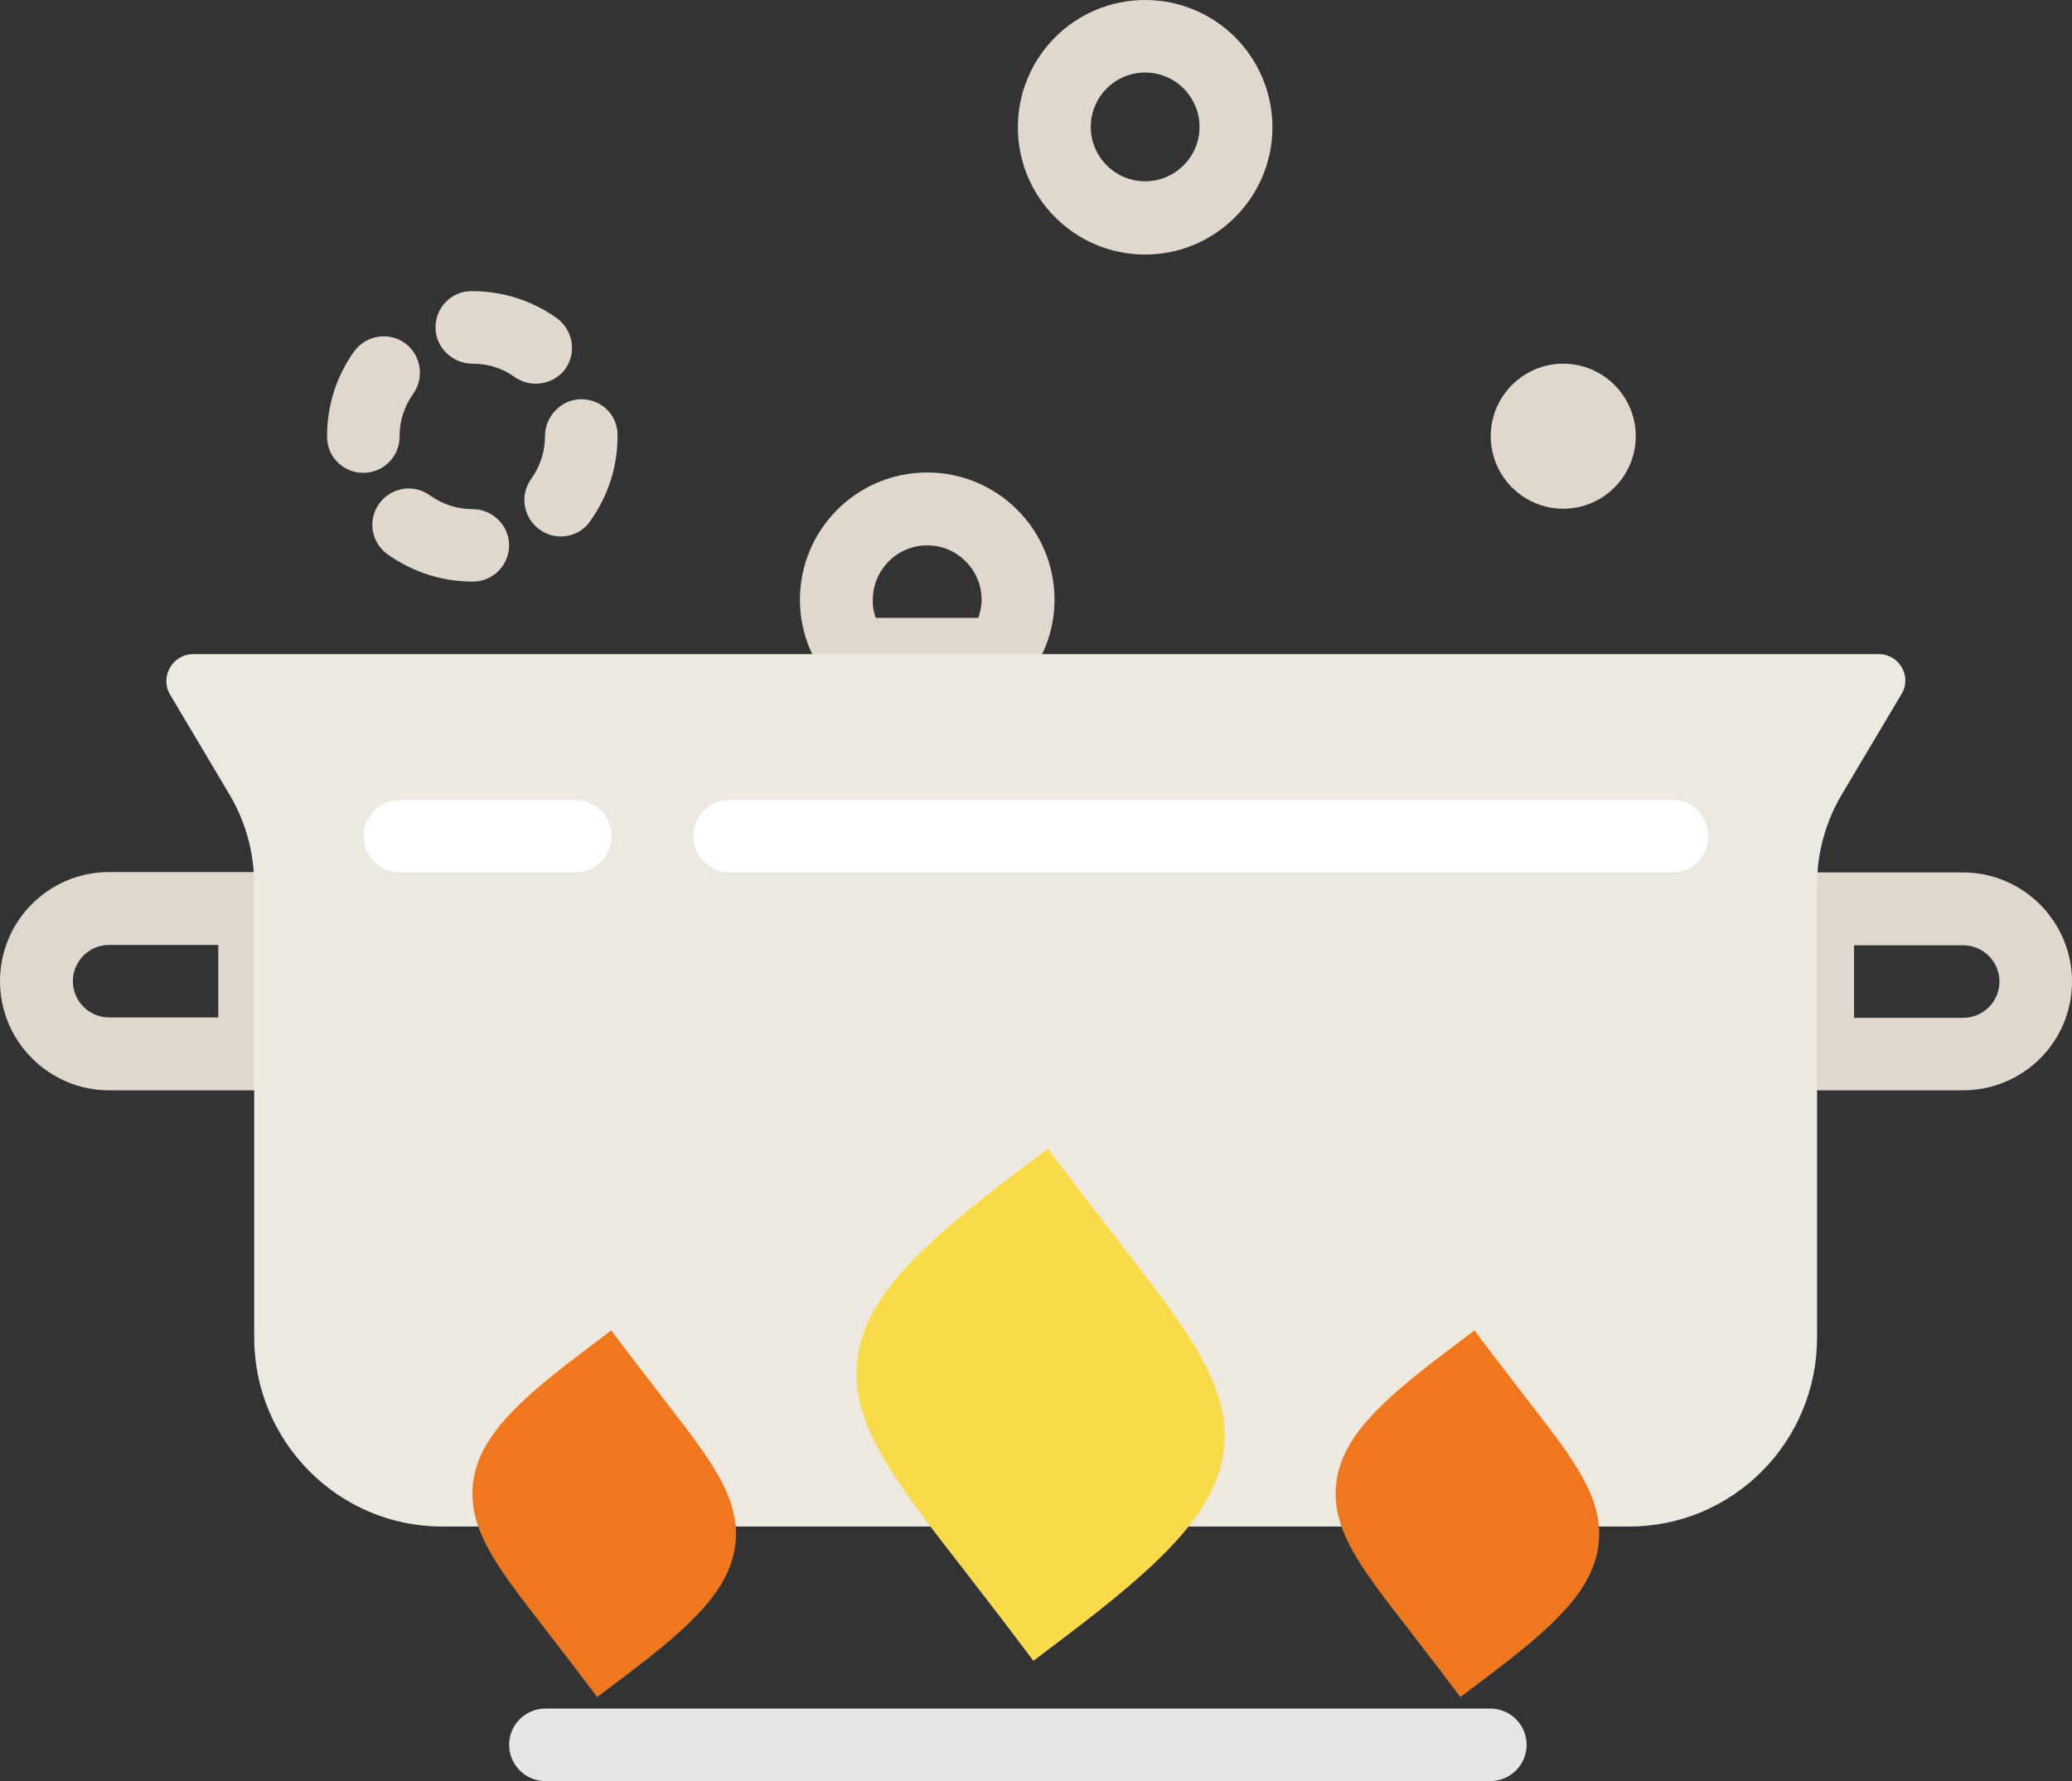 <?xml version="1.0" encoding="utf-8"?>
<!-- Generator: Adobe Illustrator 18.1.1, SVG Export Plug-In . SVG Version: 6.00 Build 0)  -->
<svg version="1.1" id="Capa_1" xmlns="http://www.w3.org/2000/svg" xmlns:xlink="http://www.w3.org/1999/xlink" x="0px" y="0px"
	 viewBox="200 39.3 560 481.4" enable-background="new 200 39.3 560 481.4" xml:space="preserve">
<rect x="200" y="39.3" width="560" height="481.4" fill="#333333" stroke="none"/>
<g>
	<path fill="#E0D7CD" d="M730.5,334h-49.1v-58.9h49.1c16.2,0,29.5,13.2,29.5,29.5S746.8,334,730.5,334z M701.1,314.4h29.5
		c5.4,0,9.8-4.4,9.8-9.8s-4.4-9.8-9.8-9.8h-29.5V314.4z"/>
	<path fill="#E0D7CD" d="M278.6,334h-49.1c-16.2,0-29.5-13.2-29.5-29.5s13.2-29.5,29.5-29.5h49.1V334z M229.5,294.7
		c-5.4,0-9.8,4.4-9.8,9.8s4.4,9.8,9.8,9.8h29.5v-19.6H229.5z"/>
	<path fill="#E0D7CD" d="M509.5,108.1c-19,0-34.4-15.4-34.4-34.4s15.4-34.4,34.4-34.4s34.4,15.4,34.4,34.4S528.4,108.1,509.5,108.1z
		 M509.5,58.9c-8.1,0-14.7,6.6-14.7,14.7s6.6,14.7,14.7,14.7s14.7-6.6,14.7-14.7S517.6,58.9,509.5,58.9z"/>
	<path fill="#E0D7CD" d="M622.5,176.8c-10.8,0-19.6-8.8-19.6-19.6s8.8-19.6,19.6-19.6s19.6,8.8,19.6,19.6
		C642.1,168,633.3,176.8,622.5,176.8z M622.5,157.2L622.5,157.2L622.5,157.2z"/>
	<path fill="#E0D7CD" d="M327.8,196.5L327.8,196.5c-8.4,0-16.3-2.6-23.1-7.4c-4.4-3.2-5.4-9.3-2.2-13.7c3.2-4.4,9.3-5.4,13.7-2.2
		c3.4,2.4,7.3,3.7,11.5,3.7c5.4,0,9.9,4.4,9.9,9.8C337.6,192.1,333.2,196.5,327.8,196.5z M351.6,184.3c-2,0-4-0.6-5.8-1.9
		c-4.4-3.2-5.4-9.3-2.2-13.7c2.4-3.4,3.7-7.4,3.7-11.5c0-5.4,4.4-10,9.8-10c5.4,0,9.8,4.2,9.8,9.6v0.4c0,8.4-2.6,16.3-7.5,23.1
		C357.6,182.9,354.6,184.3,351.6,184.3z M298.2,167.1c-5.4,0-9.8-4.3-9.8-9.7v-0.2c0-8.3,2.5-16.2,7.3-22.9
		c3.2-4.4,9.3-5.4,13.7-2.3c4.4,3.2,5.4,9.3,2.3,13.7c-2.4,3.4-3.7,7.3-3.7,11.4C308.1,162.6,303.7,167.1,298.2,167.1z M344.8,143
		c-2,0-4-0.6-5.7-1.8c-3.3-2.4-7.3-3.6-11.4-3.6c-5.4,0-10-4.4-10-9.8c0-5.4,4.3-9.8,9.7-9.8h0.3c8.2,0,16.1,2.5,22.8,7.3
		c4.4,3.2,5.4,9.3,2.3,13.7C350.9,141.6,347.9,143,344.8,143z"/>
	<path fill="#E0D7CD" d="M474.9,226h-48.8l-2.9-3.9c-4.6-6.1-7-13.2-7-20.7c0-19,15.4-34.4,34.4-34.4s34.4,15.4,34.4,34.4
		c0,7.5-2.4,14.6-7,20.7L474.9,226z M436.7,206.3h27.7c0.5-1.4,0.9-3.1,0.9-4.9c0-8.1-6.6-14.7-14.7-14.7s-14.7,6.6-14.7,14.7
		C435.8,203.3,436.2,204.9,436.7,206.3z"/>
	<path fill="#EDE9E1" d="M707.8,216.1H252.2c-5.6,0-9.1,6.2-6.2,11l16,26.9c4.4,7.4,6.7,15.8,6.7,24.4v122.4
		c0,28.2,22.8,51.1,50.8,51.1H340c-6.3-12.9-0.8-21,23.4-39.3c14.7,19.4,24.4,30,25.6,39.3h74.9c-30.9-40-34.5-49.3,17.3-88.4
		c36.8,48.7,53.5,61.4,26.8,88.4h65.2c-6.3-12.9-0.8-21,23.4-39.3c14.7,19.4,24.4,30,25.6,39.3h18.1c28.1,0,50.8-22.9,50.8-51.1
		V278.4c0-8.6,2.3-17,6.7-24.4l16-26.9C716.9,222.3,713.4,216.1,707.8,216.1z"/>
	<path fill="#E6E6E6" d="M602.8,520.7H347.4c-5.4,0-9.8-4.4-9.8-9.8c0-5.4,4.4-9.8,9.8-9.8h255.4c5.4,0,9.8,4.4,9.8,9.8
		C612.6,516.3,608.2,520.7,602.8,520.7z"/>
	<path fill="#FFFFFF" d="M651.9,275.1H397.2c-5.4,0-9.8-4.4-9.8-9.8s4.4-9.8,9.8-9.8h254.7c5.4,0,9.8,4.4,9.8,9.8
		S657.4,275.1,651.9,275.1z"/>
	<g>
		<g>
			<path fill="#EF771D" d="M363.3,484.3c39-29.5,29.5-32.7,0-71.7C324.3,442.1,333.9,445.3,363.3,484.3z"/>
			<path fill="#EF771D" d="M361.4,498l-5.9-7.8c-3-3.9-5.8-7.5-8.3-10.8c-13.1-16.8-20.9-27-19.3-39.6c1.6-11.9,11.6-21.5,29.5-35
				l7.8-5.9l5.9,7.8c3,3.9,5.8,7.5,8.3,10.8c13.1,16.8,20.9,27,19.3,39.6c-1.6,11.9-11.6,21.5-29.5,35L361.4,498z M361.6,426.5
				c-7.3,5.9-13.6,12-14.2,15.9c-0.6,4.5,6.1,13.1,15.3,25c0.8,1,1.6,2,2.4,3.1c7.3-5.9,13.6-12,14.1-15.9c0.6-4.5-6.1-13.1-15.3-25
				C363.2,428.6,362.4,427.5,361.6,426.5z"/>
		</g>
		<g>
			<path fill="#F9DA49" d="M481.2,474.5c60.4-45.6,45.6-50.6,0-111C420.9,409.1,435.6,414.1,481.2,474.5z"/>
			<path fill="#F9DA49" d="M479.3,488.2l-5.9-7.8c-4.6-6.1-9-11.7-12.9-16.8c-19.4-24.9-31-40-28.7-57.3c2.2-16.5,17-30.5,43.6-50.6
				l7.8-5.9l5.9,7.8c4.6,6.1,9,11.7,12.9,16.8c19.4,24.9,31,40,28.7,57.3c-2.2,16.5-17,30.5-43.6,50.6L479.3,488.2z M479.4,377.3
				c-16.3,12.8-27.1,23.2-28.2,31.6c-1.2,9.2,8.6,21.8,24.8,42.7c2.2,2.9,4.6,5.9,7.1,9.1c16.3-12.8,27.1-23.2,28.2-31.6
				c1.2-9.2-8.6-21.8-24.8-42.7C484.2,383.5,481.9,380.5,479.4,377.3z"/>
		</g>
		<g>
			<path fill="#EF771D" d="M596.7,412.6c-39,29.5-29.5,32.7,0,71.7C635.7,454.8,626.1,451.6,596.7,412.6z"/>
			<path fill="#EF771D" d="M594.7,498l-5.9-7.8c-3-3.9-5.8-7.5-8.3-10.8c-13.1-16.8-20.9-27-19.3-39.6c1.6-11.9,11.6-21.5,29.5-35
				l7.8-5.9l5.9,7.8c3,3.9,5.8,7.5,8.3,10.8c13.1,16.8,20.9,27,19.3,39.6c-1.6,11.9-11.6,21.5-29.5,35L594.7,498z M594.9,426.5
				c-7.3,5.9-13.6,12-14.1,15.9c-0.6,4.5,6.1,13.1,15.3,25c0.8,1,1.6,2,2.4,3.1c7.3-5.9,13.6-12,14.2-15.9c0.6-4.5-6.1-13.1-15.3-25
				C596.5,428.6,595.7,427.5,594.9,426.5z"/>
		</g>
	</g>
	<path fill="#FFFFFF" d="M355.5,275.1h-47.4c-5.4,0-9.8-4.4-9.8-9.8s4.4-9.8,9.8-9.8h47.4c5.4,0,9.8,4.4,9.8,9.8
		S360.9,275.1,355.5,275.1z"/>
</g>
</svg>
